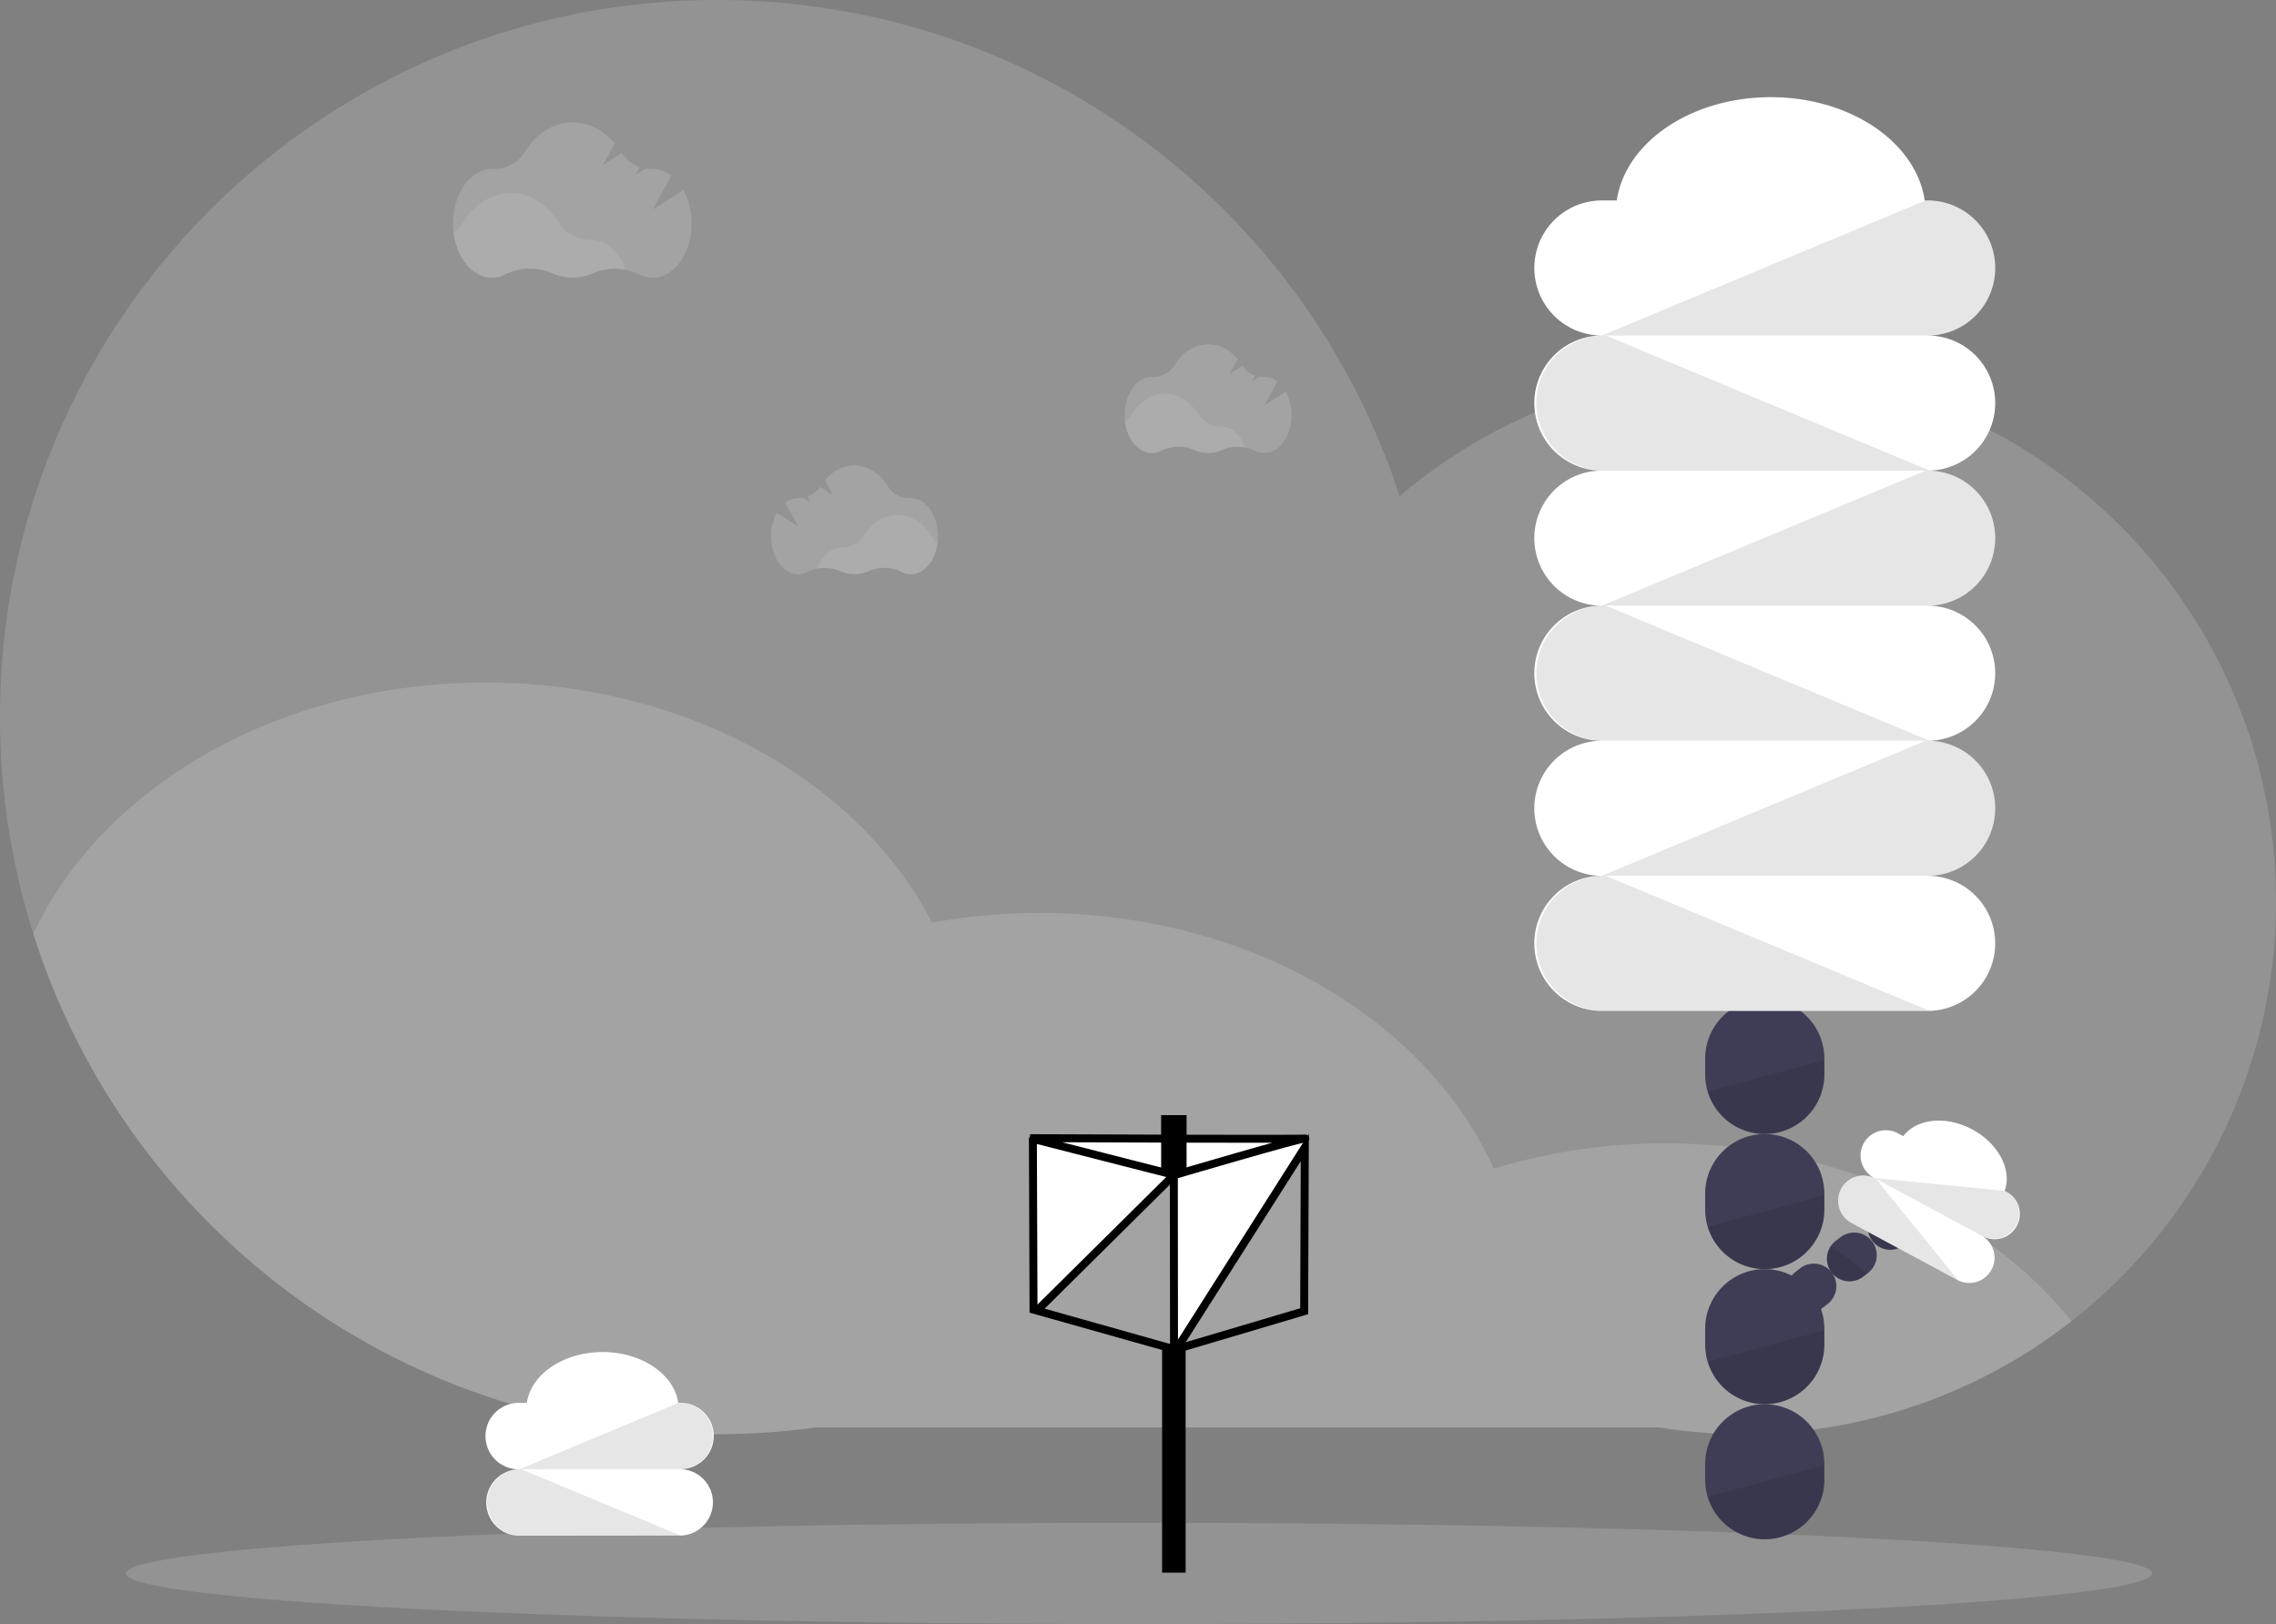 <?xml version="1.0" encoding="UTF-8" standalone="no"?>
<svg
   xmlns:dc="http://purl.org/dc/elements/1.1/"
   xmlns:cc="http://creativecommons.org/ns#"
   xmlns:rdf="http://www.w3.org/1999/02/22-rdf-syntax-ns#"
   xmlns:svg="http://www.w3.org/2000/svg"
   xmlns="http://www.w3.org/2000/svg"
   version="1.1"
   viewBox="0 0 1145.7 817.62"
   height="817.62"
   width="1145.7"
   data-name="Layer 1"
   id="a6f2a3fe-ee7b-4c46-9096-1e4866052bb7">
  <rect x="0" y="0" width="1145.7" height="817.62" fill="#808080" stroke="none"/>
  <defs
     id="defs9" />
  <path
     style="opacity:0.15"
     id="path13"
     opacity="0.1"
     fill="#ffffff"
     transform="translate(-27.15 -41.19)"
     d="M1172.85,495.29A268.06,268.06,0,0,1,862.36,759.81H437.65a364.06,364.06,0,0,1-49.5,3.38c-161.35,0-298-105.86-344.22-251.91A360.77,360.77,0,0,1,27.15,402.19c0-199.38,161.63-361,361-361C548.72,41.19,684.78,146,731.67,291A266.84,266.84,0,0,1,905,227.39C1052.91,227.39,1172.85,347.33,1172.85,495.29Z" />
  <path
     style="opacity:0.15"
     id="path15"
     opacity="0.1"
     fill="#ffffff"
     transform="translate(-27.15 -41.19)"
     d="M1069.94,706.36a268.31,268.31,0,0,1-207.58,53.45H437.65a364.06,364.06,0,0,1-49.5,3.38c-161.35,0-298-105.86-344.22-251.91C78.5,437.39,167.34,384.81,271.5,384.81c101.5,0,188.45,49.94,224.81,120.87a301.82,301.82,0,0,1,54.19-4.87c105.2,0,194.77,53.65,228.59,128.71a295.63,295.63,0,0,1,86.41-12.71C951.3,616.81,1026.71,652.49,1069.94,706.36Z" />
  <ellipse
     style="opacity:0.15"
     id="ellipse17"
     opacity="0.1"
     fill="#ffffff"
     ry="25.5"
     rx="510"
     cy="792.12"
     cx="573.35" />
  <path
     id="path67"
     opacity="0.1"
     fill="#ffffff"
     transform="translate(-27.15 -41.19)"
     d="M342,176.94a28.9,28.9,0,0,0-16.77,1.83,24.71,24.71,0,0,1-20.14-.05,28.26,28.26,0,0,0-23.68.46,14.64,14.64,0,0,1-6.82,1.71c-9.6,0-17.59-9.67-19.25-22.43a18.58,18.58,0,0,0,4.8-5.18c5.63-9.07,14.35-14.89,24.14-14.89s18.4,5.75,24,14.73a18.53,18.53,0,0,0,15.95,8.76h.25C332.11,161.88,338.73,168,342,176.94Z" />
  <path
     style="opacity:0.15"
     id="path69"
     opacity="0.1"
     fill="#ffffff"
     transform="translate(-27.15 -41.19)"
     d="M371.2,136.89l-15.52,9.85,9.42-17.14a15.4,15.4,0,0,0-9.39-3.35h-.25a18.16,18.16,0,0,1-3.22-.23L347,129.35l2.26-4.1a18.68,18.68,0,0,1-9.2-7l-9.42,6,5.95-10.81c-5.51-6.61-12.93-10.67-21.09-10.67-9.79,0-18.51,5.83-24.14,14.9a18,18,0,0,1-16,8.6h-.53c-10.81,0-19.57,12.26-19.57,27.37S264,181,274.85,181a14.72,14.72,0,0,0,6.82-1.7,28.22,28.22,0,0,1,23.68-.47,24.71,24.71,0,0,0,20.14.05,28.29,28.29,0,0,1,23.48.45,14.65,14.65,0,0,0,6.74,1.67c10.81,0,19.57-12.25,19.57-27.37A34.76,34.76,0,0,0,371.2,136.89Z" />
  <path
     id="path71"
     fill="#3f3d56"
     transform="translate(-27.15 -41.19)"
     d="M885.5,710.11v8a30,30,0,1,0,60,0v-8a30,30,0,0,0-60,0Z" />
  <path
     id="path73"
     fill="#3f3d56"
     transform="translate(-27.15 -41.19)"
     d="M945.5,582.11v-8a30,30,0,0,0-60,0v8a29.63,29.63,0,0,0,1.29,8.67,30,30,0,0,0,58.71-8.67Z" />
  <path
     id="path75"
     fill="#3f3d56"
     transform="translate(-27.15 -41.19)"
     d="M885.5,642.11v8a30,30,0,1,0,60,0v-8a30,30,0,0,0-60,0Z" />
  <path
     id="path77"
     fill="#3f3d56"
     transform="translate(-27.15 -41.19)"
     d="M915.5,748.11a30.09,30.09,0,0,0-30,30v8a30,30,0,1,0,60,0v-8A30.09,30.09,0,0,0,915.5,748.11Z" />
  <path
     id="path79"
     opacity="0.1"
     transform="translate(-27.15 -41.19)"
     d="M945.5,574.88v7.23a30,30,0,0,1-58.71,8.67Z" />
  <path
     id="path81"
     opacity="0.1"
     transform="translate(-27.15 -41.19)"
     d="M945.5,642.88v7.23a30,30,0,0,1-58.71,8.67Z" />
  <path
     id="path83"
     opacity="0.1"
     transform="translate(-27.15 -41.19)"
     d="M945.5,710.88v7.23a30,30,0,0,1-58.71,8.67Z" />
  <path
     id="path85"
     opacity="0.1"
     transform="translate(-27.15 -41.19)"
     d="M945.5,778.88v7.23a30,30,0,0,1-58.71,8.67Z" />
  <path
     id="path87"
     fill="#3f3d56"
     transform="translate(-27.15 -41.19)"
     d="M1008.13,650.62l-2.39,1.85A11.33,11.33,0,0,1,989.6,636.9a11.2,11.2,0,0,1,2.29-2.38l2.4-1.85a11.33,11.33,0,0,1,13.84,18Z" />
  <path
     id="path89"
     fill="#3f3d56"
     transform="translate(-27.15 -41.19)"
     d="M973.94,648.36l-2.39,1.85a11.34,11.34,0,0,0,13.85,17.95l2.39-1.85a11.34,11.34,0,0,0-13.85-17.95Z" />
  <path
     id="path91"
     fill="#3f3d56"
     transform="translate(-27.15 -41.19)"
     d="M953.6,664.06l-2.39,1.84a11.34,11.34,0,0,0,13.85,18l2.39-1.84a11.34,11.34,0,1,0-13.85-18Z" />
  <path
     id="path93"
     fill="#3f3d56"
     transform="translate(-27.15 -41.19)"
     d="M933.26,679.75l-2.39,1.85a11.33,11.33,0,0,0,13.84,17.95l2.4-1.85a11.34,11.34,0,1,0-13.85-18Z" />
  <path
     id="path95"
     opacity="0.1"
     transform="translate(-27.15 -41.19)"
     d="M1007.9,650.8l-2.16,1.67A11.33,11.33,0,0,1,989.6,636.9Z" />
  <path
     id="path97"
     opacity="0.1"
     transform="translate(-27.15 -41.19)"
     d="M987.56,666.49l-2.16,1.67a11.33,11.33,0,0,1-16.14-15.56Z" />
  <path
     id="path99"
     opacity="0.1"
     transform="translate(-27.15 -41.19)"
     d="M967.22,682.18l-2.16,1.67a11.33,11.33,0,0,1-16.15-15.56Z" />
  <path
     id="path101"
     fill="#ffffff"
     transform="translate(-27.15 -41.19)"
     d="M997.5,278.11a34,34,0,0,1,0,68,34,34,0,0,1,0,68,34,34,0,0,1,0,68,34,34,0,0,1,0,68h-164a34,34,0,0,1,0-68,34,34,0,0,1,0-68,34,34,0,0,1,0-68,34,34,0,0,1,0-68,34,34,0,0,1,0-68,34,34,0,0,1,0-68H841c4.31-29.25,37.36-52,77.51-52s73.2,22.75,77.51,52h1.49a34,34,0,0,1,0,68,34,34,0,0,1,0,68Z" />
  <path
     id="path103"
     opacity="0.1"
     transform="translate(-27.15 -41.19)"
     d="M1031.5,176.11a34.1,34.1,0,0,1-34,34h-164l163-68h1A34.1,34.1,0,0,1,1031.5,176.11Z" />
  <path
     id="path105"
     opacity="0.1"
     transform="translate(-27.15 -41.19)"
     d="M800.5,244.11a34.1,34.1,0,0,0,34,34h164l-163-68h-1A34.1,34.1,0,0,0,800.5,244.11Z" />
  <path
     id="path107"
     opacity="0.1"
     transform="translate(-27.15 -41.19)"
     d="M800.5,380.11a34.1,34.1,0,0,0,34,34h164l-163-68h-1A34.1,34.1,0,0,0,800.5,380.11Z" />
  <path
     id="path109"
     opacity="0.1"
     transform="translate(-27.15 -41.19)"
     d="M800.5,516.11a34.1,34.1,0,0,0,34,34h164l-163-68h-1A34.1,34.1,0,0,0,800.5,516.11Z" />
  <path
     id="path111"
     opacity="0.1"
     transform="translate(-27.15 -41.19)"
     d="M1031.5,312.11a34.1,34.1,0,0,1-34,34h-164l163-68h1A34.1,34.1,0,0,1,1031.5,312.11Z" />
  <path
     id="path113"
     opacity="0.1"
     transform="translate(-27.15 -41.19)"
     d="M1031.5,448.11a34.1,34.1,0,0,1-34,34h-164l163-68h1A34.1,34.1,0,0,1,1031.5,448.11Z" />
  <path
     id="path115"
     fill="#ffffff"
     transform="translate(-27.15 -41.19)"
     d="M1012.71,685.71l-54-29.07a12.71,12.71,0,0,1,12-22.39,12.72,12.72,0,1,1,12.06-22.39l2.46,1.32c6.61-8.86,21.52-10.5,34.75-3.38s20.07,20.47,16.3,30.86l.49.27a12.71,12.71,0,1,1-12,22.39,12.72,12.72,0,0,1-12.06,22.39Z" />
  <path
     id="path117"
     opacity="0.1"
     transform="translate(-27.15 -41.19)"
     d="M1042,658.15a12.75,12.75,0,0,1-17.22,5.17l-54-29.07,65.73,6.5.33.18A12.75,12.75,0,0,1,1042,658.15Z" />
  <path
     id="path119"
     opacity="0.1"
     transform="translate(-27.15 -41.19)"
     d="M953.87,639.59A12.76,12.76,0,0,0,959,656.82l54,29.07L971.42,634.6l-.33-.18A12.76,12.76,0,0,0,953.87,639.59Z" />
  <path
     id="path121"
     fill="#ffffff"
     transform="translate(-27.15 -41.19)"
     d="M369.3,814.24l-80.64.08a16.72,16.72,0,0,1,0-33.44,16.72,16.72,0,1,1,0-33.43h3.69c2.1-14.38,18.34-25.58,38.08-25.6s36,11.15,38.14,25.53h.73a16.72,16.72,0,1,1,0,33.43,16.72,16.72,0,0,1,0,33.44Z" />
  <path
     id="path123"
     opacity="0.1"
     transform="translate(-27.15 -41.19)"
     d="M386,764.07a16.76,16.76,0,0,1-16.7,16.73l-80.64.08,80.11-33.51h.49A16.77,16.77,0,0,1,386,764.07Z" />
  <path
     id="path125"
     opacity="0.1"
     transform="translate(-27.15 -41.19)"
     d="M272.42,797.62a16.77,16.77,0,0,0,16.73,16.7l80.64-.08-80.18-33.36h-.49A16.76,16.76,0,0,0,272.42,797.62Z" />
  <path
     id="path127"
     opacity="0.1"
     fill="#ffffff"
     transform="translate(-27.15 -41.19)"
     d="M654,266.42a20.32,20.32,0,0,0-11.74,1.28,17.27,17.27,0,0,1-14.1,0,19.8,19.8,0,0,0-16.58.32,10.29,10.29,0,0,1-4.77,1.2c-6.72,0-12.31-6.77-13.47-15.71a12.94,12.94,0,0,0,3.36-3.62c3.94-6.35,10-10.42,16.89-10.42s12.89,4,16.83,10.31a13,13,0,0,0,11.16,6.13h.18C647.06,255.88,651.69,260.17,654,266.42Z" />
  <path
     style="opacity:0.15"
     id="path129"
     opacity="0.1"
     fill="#ffffff"
     transform="translate(-27.15 -41.19)"
     d="M674.42,238.39l-10.86,6.89,6.59-12a10.69,10.69,0,0,0-6.57-2.35h-.17a12,12,0,0,1-2.25-.16l-3.69,2.33,1.58-2.87a13.13,13.13,0,0,1-6.44-4.89L646,229.53l4.16-7.57c-3.85-4.62-9-7.46-14.76-7.46-6.85,0-13,4.07-16.9,10.42a12.65,12.65,0,0,1-11.17,6H607c-7.56,0-13.7,8.58-13.7,19.16s6.14,19.16,13.7,19.16a10.17,10.17,0,0,0,4.77-1.2,19.8,19.8,0,0,1,16.58-.32,17.5,17.5,0,0,0,7.09,1.52,17.29,17.29,0,0,0,7-1.49,19.79,19.79,0,0,1,16.43.32,10.24,10.24,0,0,0,4.72,1.17c7.57,0,13.7-8.58,13.7-19.16A24.35,24.35,0,0,0,674.42,238.39Z" />
  <path
     id="path131"
     opacity="0.1"
     fill="#ffffff"
     transform="translate(-27.15 -41.19)"
     d="M438.62,327.42a20.32,20.32,0,0,1,11.74,1.28,17.24,17.24,0,0,0,14.09,0A19.8,19.8,0,0,1,481,329a10.32,10.32,0,0,0,4.77,1.2c6.72,0,12.32-6.77,13.48-15.71a12.79,12.79,0,0,1-3.36-3.62c-3.94-6.35-10.05-10.42-16.9-10.42s-12.88,4-16.82,10.31A13,13,0,0,1,451,316.88h-.17C445.51,316.88,440.87,321.17,438.62,327.42Z" />
  <path
     style="opacity:0.15"
     id="path133"
     opacity="0.1"
     fill="#ffffff"
     transform="translate(-27.15 -41.19)"
     d="M418.14,299.39,429,306.28l-6.6-12a10.71,10.71,0,0,1,6.57-2.35h.18a12,12,0,0,0,2.25-.16l3.68,2.33-1.58-2.87a13.15,13.15,0,0,0,6.45-4.89l6.59,4.18L442.38,283c3.86-4.62,9.05-7.46,14.77-7.46,6.85,0,13,4.07,16.9,10.42a12.64,12.64,0,0,0,11.17,6h.36c7.57,0,13.7,8.58,13.7,19.16s-6.13,19.16-13.7,19.16a10.23,10.23,0,0,1-4.77-1.2,19.8,19.8,0,0,0-16.58-.32,17.45,17.45,0,0,1-7.08,1.52,17.22,17.22,0,0,1-7-1.49,19.81,19.81,0,0,0-16.44.32,10.21,10.21,0,0,1-4.72,1.17c-7.56,0-13.7-8.58-13.7-19.16A24.35,24.35,0,0,1,418.14,299.39Z" />
  <path
     style="fill:#ffffff;fill-opacity:1;fill-rule:nonzero;stroke:none"
     d="m 519.94,572.671 0.32,86.639 70.959,-67.76 0.88,87.279 65.6,-104.479 z"
     id="path954" />
  <path
     style="fill:none;stroke:#000000;stroke-width:4px;stroke-linecap:butt;stroke-linejoin:miter;stroke-miterlimit:4;stroke-dasharray:none;stroke-opacity:1"
     d="m 518.58,572.991 c 0,0 1.76,0 2.72,0 14.88,0.08 137.439,0.56 135.759,0.16 -1.76,-0.48 -65.84,18.4 -65.84,18.4 z"
     id="path956" />
  <path
     style="fill:none;stroke:#000000;stroke-width:4px;stroke-linecap:butt;stroke-linejoin:miter;stroke-miterlimit:4;stroke-dasharray:none;stroke-opacity:1"
     d="m 519.94,572.671 0.32,86.639 71.279,20.08 64.96,-19.28 0.32,-82.479 -63.04,99.199 -2.8,0.8 -0.08,-84.559 -1.44,-0.08 -68.32,67.68"
     id="path958" />
  <path
     style="fill:#000000;fill-opacity:1;fill-rule:nonzero;stroke:none;stroke-opacity:1;stroke-linecap:round;stroke-linejoin:round"
     d="m 584.5,561.391 h 12.8 v 29.52 H 584.5 Z"
     id="path960" />
  <path
     style="fill:#000000;fill-opacity:1;fill-rule:nonzero;stroke:none"
     d="m 584.98,677.47 h 11.84 V 791.709 H 584.98 Z"
     id="path962" />
</svg>
